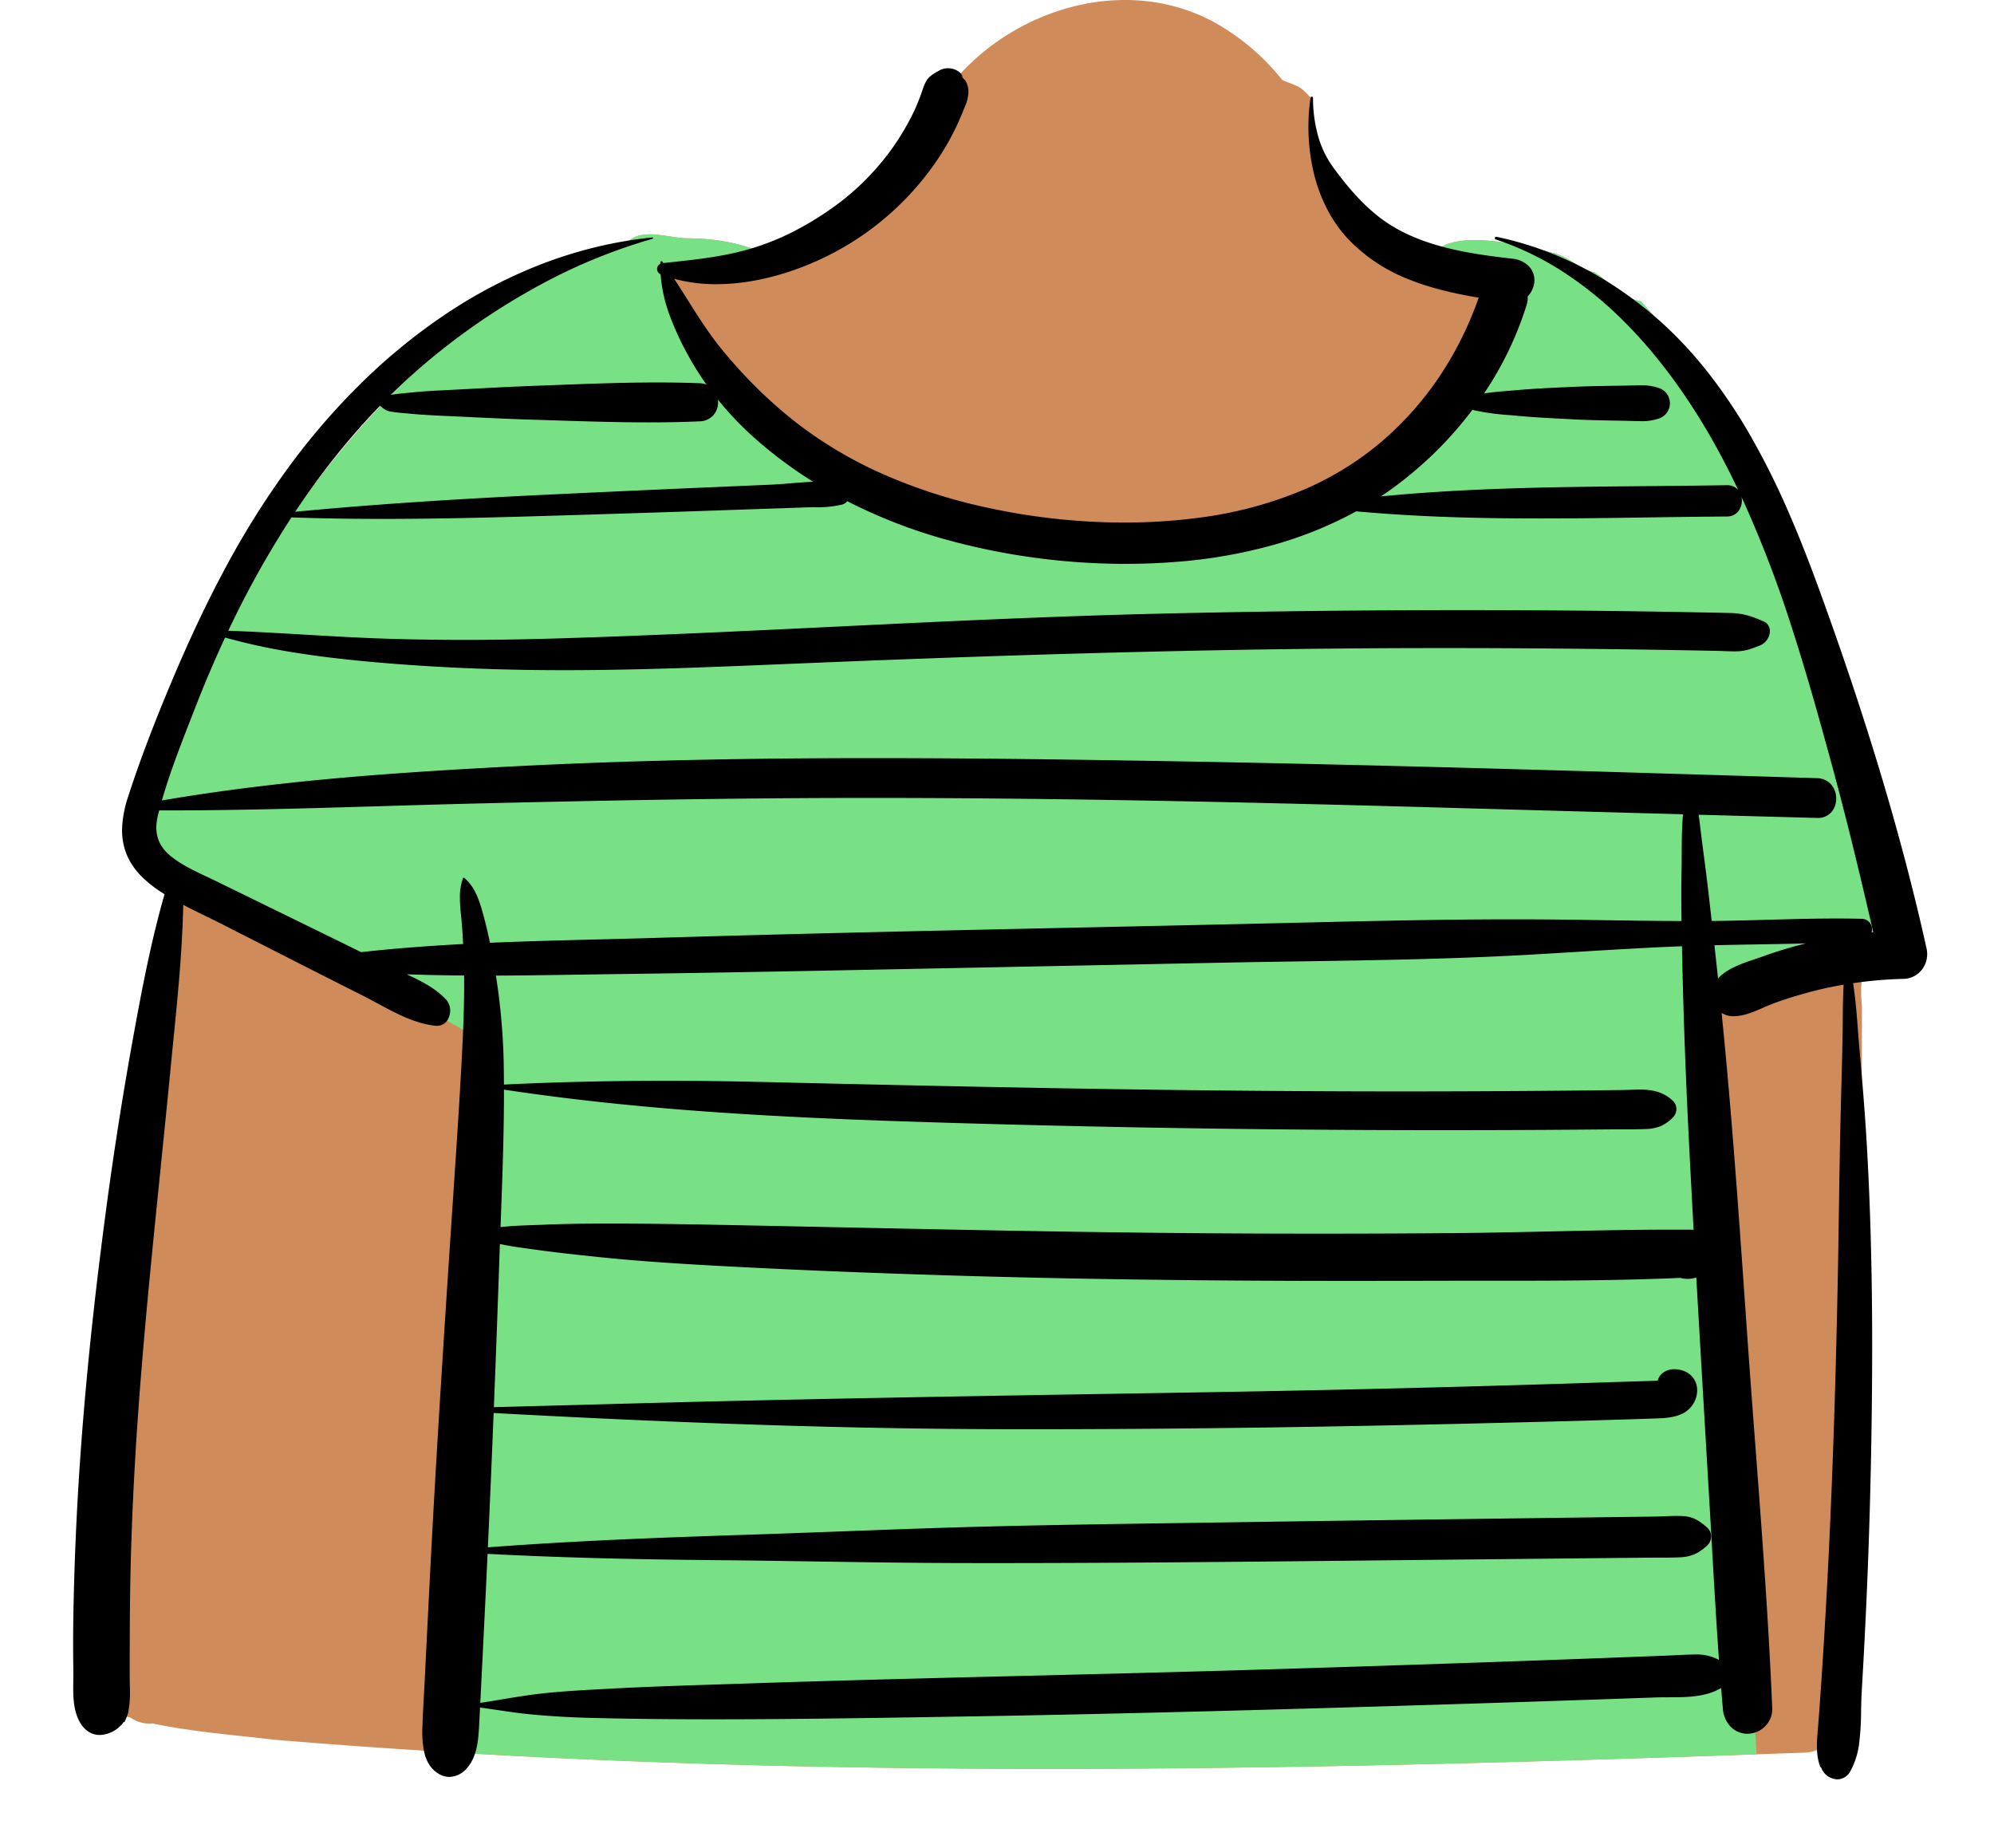 <svg xmlns="http://www.w3.org/2000/svg" width="818" height="758" viewBox="0 0 818 758">
  <g id="body_Striped_Tee" data-name="body/Striped Tee" transform="translate(0 25)">
    <path id="_Skin" data-name="✋ Skin" d="M4.468,617.466c-2.994,27.446-9.776,57.68,3.152,83.575-8.142.365-1.537,2.72,2.857,3.53a13.126,13.126,0,0,0,9.052,2.441c16.464,3.48,33.46,4.741,50.177,6.71,208.718,17.336,418.835,12.732,627.943,5.262,6.8-.295,11.364-5.235,11.885-11.889q11.5-146.883,11.283-294.368c-3.4-34.517,22.684-21.048,8.767-66.532a691.308,691.308,0,0,0-48.863-139.168c-14.6-28.955-28.349-59.422-50.6-83.433-7.03-.971-13.015-7.954-18.956-11.854-6.017-1.172-10.477-6.281-16.575-7.852-11.621-3.023-37.627-9.452-47.524-1.72-.391-.107-.787-.2-1.178-.309-1.937,2.148-4.6.537-6.043-1.393-4.945-3.839-26.559-4.234-29.012-10.126-12.788-11.6-16.21-36.013-16.21-50.3-4.782-5.373-5.113-4.375-11.6-7.215A93.477,93.477,0,0,0,460.39,12.3C412.1-19.41,342.022,14,330.717,69.115c-17.871,14.15-36.266,28.524-58.155,35.9-10.682-5.495-22.851-7.249-34.188-7.26-8.451-.307-20.129-5.194-25.621,3.7C120.356,131.7,64.592,219.67,24.94,303.023c-5.558,11.868-12.207,24.294-10.506,37.815,1.169,16.193,18.743,25.831,15.422,42.992-4.827,47.206-10.318,94.364-15.343,141.556Q9.49,571.425,4.468,617.466Z" transform="translate(43 -25)" fill="#d08b5b"/>
    <path id="_Top" data-name="👕 Top" d="M198.59,5.314c5.492-8.894,17.17-4.007,25.621-3.7,11.337.011,23.506,1.765,34.188,7.26q.655-.22,1.305-.449l.633,1.405-46.506,6.552,23.452,42.533q82.836,77.5,184.165,68.885Q521.763,119.275,559.33,20.664l.753-2L528.271,9.83V6.457a2.854,2.854,0,0,0,3.459-.736c.391.111.787.2,1.178.309,9.9-7.732,35.9-1.3,47.524,1.72,6.1,1.571,10.558,6.68,16.575,7.852,5.941,3.9,11.926,10.883,18.956,11.854,22.247,24.011,36,54.478,50.6,83.433a691.311,691.311,0,0,1,48.863,139.168c8.907,29.11,1.427,34.072-4.22,42.921l-.466.071a134.993,134.993,0,0,0-21.383,5.035,281.587,281.587,0,0,0-41.633,17.546l-1.575.821,17.283,307.1-10.791.372c-176.262,6.018-353.157,9.335-529.243-1.457l16.471-292.253L2.832,254.165A27.372,27.372,0,0,1,.271,244.7c-1.7-13.521,4.948-25.947,10.506-37.815C50.429,123.532,106.193,35.561,198.59,5.314Z" transform="translate(57.163 71.137)" fill="#78e185"/>
    <path id="_Ink" data-name="🖍 Ink" d="M723.729,701.956h0a7.3,7.3,0,0,1-6.717-5.083l-.176.1-.043.025c-1.974-5.026-1.493-10.522-1.029-15.838.079-.905.16-1.837.227-2.742.456-6.16.9-12.477,1.321-18.776.788-11.784,1.508-23.762,2.142-35.6,2.116-39.527,3.587-81.948,4.5-129.685.166-8.647.3-17.4.422-25.871.188-12.612.383-25.654.694-38.5.091-3.722.192-7.508.289-11.17l.006-.242v-.029c.186-6.957.378-14.151.51-21.227.041-2.209.059-4.466.077-6.648v-.028c.039-4.822.079-9.808.368-14.694-3.664.63-7.068,1.33-10.407,2.141a179.859,179.859,0,0,0-17.265,5.141c-1.66.585-3.317,1.307-5.071,2.071l-.01,0c-4.064,1.771-8.266,3.6-12.472,3.6h-.058a8.714,8.714,0,0,1-4.776-1.374c4.071,40.269,6.947,81.334,9.727,121.048v.007c.356,5.086.724,10.345,1.093,15.574.971,13.773,2.03,27.768,3.054,41.3,2.669,35.281,5.428,71.764,6.9,107.666a9.926,9.926,0,0,1-2.961,7.083,10.2,10.2,0,0,1-7.164,3.043,9.474,9.474,0,0,1-7.063-3.021,11.87,11.87,0,0,1-3.062-7.106c-.262-2.973-.5-5.9-.721-8.629-6.388,3.768-14.042,3.784-21.444,3.8-1.853,0-3.768.008-5.623.074-9.18.326-18.889.664-28.858,1-18.59.631-37.34,1.242-55.729,1.813-59.513,1.847-129.941,3.89-201.066,5.039l-5.209.084c-31.225.505-63.513,1.028-95.272,1.028h-.07c-18.708,0-35.317-.194-50.777-.592-8.608-.22-16.983-.723-24.892-1.494-4.2-.409-8.436-1.039-12.535-1.649l-.014,0c-2.5-.372-5.081-.756-7.651-1.089q-.049.945-.1,1.89c-.043.869-.09,1.794-.138,2.7-.028.524-.055,1.068-.08,1.594l-.005.112c-.3,6.177-.637,13.177-4.675,18.111a9.933,9.933,0,0,1-7.557,4.048,8.7,8.7,0,0,1-4.87-1.567c-2.789-1.861-4.589-4.7-5.5-8.687a42.889,42.889,0,0,1-.694-10.616c.115-4.063.348-8.195.573-12.19l0-.032c.106-1.887.216-3.838.312-5.756q.927-18.475,1.853-36.952c2.635-52.557,6.074-105.4,9.09-150.8.255-3.84.515-7.717.781-11.682,1.336-19.931,2.718-40.539,3.741-60.834.6-11.992.83-21.138.737-29.657-8.4-.064-16.109-.229-23.553-.5,6.032,2.809,11.809,5.72,16.2,10.4a7.01,7.01,0,0,1,1.025,7.409,5.152,5.152,0,0,1-4.813,3.351,5.989,5.989,0,0,1-.654-.037c-8.46-.934-16.2-5.112-23.687-9.153-2-1.079-4.065-2.195-6.112-3.227-10.574-5.335-19.452-9.823-28.409-14.382l-14.63-7.447-2.409-1.226-12.221-6.221c-2.219-1.129-4.508-2.249-6.721-3.331-3.042-1.487-6.187-3.025-9.238-4.632-.375,18.78-2.277,37.809-4.116,56.211l-.017.169c-.368,3.686-.749,7.5-1.111,11.241-1.323,13.69-2.738,27.6-4.107,41.045l0,.043c-3.044,29.907-6.191,60.833-8.522,91.341-1.8,23.528-2.969,45.412-3.582,66.9-.288,10.124-.44,20.769-.478,33.5q0,1.576-.01,3.152v.012c-.016,4.78-.033,9.723,0,14.584.006.851.024,1.719.039,2.485a44.175,44.175,0,0,1-.485,9.52,9.546,9.546,0,0,1-.826,2.989,19.2,19.2,0,0,1-.939,2.169c-.032-.04-.062-.08-.093-.12l-.087-.114a12.685,12.685,0,0,1-9.859,5.441,8.53,8.53,0,0,1-4.44-1.209,10.721,10.721,0,0,1-3.745-4C-.1,673.509-.014,667.388.067,661.468c.018-1.323.037-2.691.019-4-.1-7.25-.112-13.2-.041-18.731C.2,626.6.569,614,1.133,601.305c.969-21.77,2.54-43.834,4.8-67.451,2.043-21.315,4.594-43.288,7.8-67.174,3.007-22.415,6.541-44.923,10.5-66.9,3.762-20.863,7.607-41.224,13.27-60.952-.155-.1-.314-.195-.468-.288l-.009-.006c-.216-.132-.44-.269-.657-.41a49.642,49.642,0,0,1-7.952-6.237,28.705,28.705,0,0,1-5.918-8.129,26.087,26.087,0,0,1-2.385-12.38,46.281,46.281,0,0,1,2.434-12.5c4.6-14.246,10.311-29.35,17.966-47.532,7.148-16.976,14.162-31.834,21.443-45.421A348.911,348.911,0,0,1,88.6,163.386,283.19,283.19,0,0,1,118.37,129a240.045,240.045,0,0,1,35.077-28.538,200.189,200.189,0,0,1,39.9-20.571,180.413,180.413,0,0,1,21.611-6.635A174.06,174.06,0,0,1,237.6,69.411l.031,0a.24.24,0,0,1,.237.225.291.291,0,0,1-.194.33,228.4,228.4,0,0,0-44.829,18.214,277.486,277.486,0,0,0-40.551,26.483,257.889,257.889,0,0,0-21.954,19.327l.112-.02c.146-.024.3-.049.459-.074,2.112-.318,4.273-.53,6.363-.736l.046,0c.67-.066,1.364-.134,2.044-.2,4.413-.458,8.919-.68,13.277-.894h.012c1.2-.059,2.443-.12,3.664-.185l3.794-.2c9.54-.514,19.4-1.046,29.115-1.4,2.758-.1,5.624-.21,8.153-.306,13.882-.528,28.236-1.074,42.333-1.074,6.189,0,11.856.1,17.326.312a8.719,8.719,0,0,1,2.785.553A120.248,120.248,0,0,1,252.2,117.6a118.666,118.666,0,0,1-7.371-15.953,61.167,61.167,0,0,1-3.832-17.124,2.419,2.419,0,0,1-1.447-2.2,2.366,2.366,0,0,1,1.39-2.131c0-.088,0-.177,0-.264,0-.121,0-.244.008-.365a.406.406,0,0,1,.413-.409.459.459,0,0,1,.373.2c.067.093.134.187.2.281s.131.185.2.277l2.646-.285c11.723-1.257,22.793-2.444,34.1-5.891a103.514,103.514,0,0,0,16.612-6.746,129.244,129.244,0,0,0,15.365-9.273,104.715,104.715,0,0,0,24.7-24.242,102.964,102.964,0,0,0,9.56-16.151c1.137-2.4,2.031-4.806,3-7.473.126-.346.249-.706.369-1.054a18.412,18.412,0,0,1,1.611-3.76c1.174-1.888,3.4-3.111,4.732-3.841.2-.107.364-.2.511-.285A7.165,7.165,0,0,1,358.9,0a7.6,7.6,0,0,1,3.567.865,5.852,5.852,0,0,1,2.546,2.581,1.822,1.822,0,0,0-.556-.339.023.023,0,0,0-.024.013,8.662,8.662,0,0,0,1.607,1.913A9.238,9.238,0,0,1,367.3,9.694a17.48,17.48,0,0,1-1.623,6.441c-1.439,3.622-2.867,6.844-4.367,9.851A106.616,106.616,0,0,1,350.3,43.407a117.74,117.74,0,0,1-30.7,27.884,118.716,118.716,0,0,1-26.29,12.3,106.715,106.715,0,0,1-14.622,3.663,86.707,86.707,0,0,1-14.818,1.333,65.5,65.5,0,0,1-17.3-2.211c1.8,2.743,3.578,5.564,5.3,8.293,4.408,7,8.966,14.237,14.352,20.809a202.317,202.317,0,0,0,14.554,15.95,184.482,184.482,0,0,0,16.237,14.228,171.215,171.215,0,0,0,36.544,21.421,220.566,220.566,0,0,0,40.39,12.951,265.655,265.655,0,0,0,57.219,6.34,235.468,235.468,0,0,0,30.956-2.008,164.255,164.255,0,0,0,39.423-10.12,125.757,125.757,0,0,0,34.871-20.767,132.629,132.629,0,0,0,24.092-27A142.267,142.267,0,0,0,576.6,94.11c-11.643-1.93-20.736-4.309-28.615-7.486a68.774,68.774,0,0,1-24.575-16.191,54.529,54.529,0,0,1-8.99-12.668,65.977,65.977,0,0,1-5.426-14.628,82.523,82.523,0,0,1-1.366-31.095.42.42,0,0,1,.444-.371.545.545,0,0,1,.57.507,57.729,57.729,0,0,0,1.875,14.862,40.765,40.765,0,0,0,6.308,13.494c8.117,11.126,13.814,16.352,17.871,19.662,6.977,5.692,15.643,9.9,26.494,12.873,9.9,2.709,20.306,4.031,29.287,5.058a11.208,11.208,0,0,1,6.314,2.71,8.314,8.314,0,0,1,2.679,6.285,9.893,9.893,0,0,1-2.768,6.465,10.182,10.182,0,0,1-.466,3.62,139.141,139.141,0,0,1-17.446,36.211c3.48-.55,7.058-.842,10.517-1.124,1.054-.086,2.249-.183,3.383-.285,6.389-.574,12.925-.87,19.245-1.157l3.374-.155c5.672-.266,11.45-.354,17.038-.438h.007c2.151-.032,4.373-.066,6.556-.109.355-.007.731-.017,1.128-.028.841-.023,1.789-.049,2.76-.049a21.434,21.434,0,0,1,8.087,1.225,6.735,6.735,0,0,1,2.878,2.225,6.6,6.6,0,0,1-2.812,10.016,20.832,20.832,0,0,1-7.987,1.233c-1.042,0-2.055-.032-2.949-.06h-.005c-.417-.013-.763-.024-1.1-.032-2.239-.054-4.485-.1-6.658-.137-5.561-.1-11.306-.212-16.943-.515-1.377-.074-2.783-.147-4.024-.212-6.427-.334-13.073-.679-19.579-1.3-.944-.09-1.911-.176-2.846-.259l-.029,0a94.7,94.7,0,0,1-14.819-2.113A155.2,155.2,0,0,1,558.256,158a156.744,156.744,0,0,1-18.224,15.205c-1.191.851-2.406,1.659-3.58,2.44,36.336-3.557,73.6-3.9,109.629-4.224h.072c10.571-.1,21.5-.2,32.216-.376h.132a5.743,5.743,0,0,1,4.615,2.06c-3.4-7.175-6.72-13.617-10.138-19.694-11.068-19.671-23.587-36.489-37.208-49.988A152.754,152.754,0,0,0,611.6,83.762a120.533,120.533,0,0,0-27.977-13.527.542.542,0,0,1-.39-.618.556.556,0,0,1,.549-.483.669.669,0,0,1,.139.015A138.881,138.881,0,0,1,616.568,80.4a146.795,146.795,0,0,1,14.948,8.473,161.437,161.437,0,0,1,14.108,10.268,153.581,153.581,0,0,1,12.616,11.5c3.867,3.934,7.658,8.2,11.268,12.692a215.831,215.831,0,0,1,19.025,28.2A316.87,316.87,0,0,1,703.763,182.2c4.052,9.291,8.142,19.627,12.5,31.6,19.588,53.771,34,101.921,44.05,147.2a10.5,10.5,0,0,1-1.886,8.795,9.879,9.879,0,0,1-7.693,3.783,170.028,170.028,0,0,0-20.536,1.753c1.005,6.449,1.516,13.1,2.009,19.536l0,.063c.185,2.414.377,4.91.591,7.342,1.056,11.96,2.064,23.685,2.8,35.64,1.263,20.622,2.014,41.992,2.3,65.332.242,19.894.138,41.28-.318,65.38-.414,21.859-1.136,43.833-2.146,65.309-.512,10.881-1.1,21.857-1.735,32.626-.133,2.254-.177,4.6-.223,7.088a116.132,116.132,0,0,1-.734,13.071,31.778,31.778,0,0,1-3.665,11.887A6.127,6.127,0,0,1,723.729,701.956ZM170.017,609.442c-.443,9.515-.917,19.647-1.422,29.721-.193,3.851-.389,7.819-.573,11.553l-.011.225c-.318,6.436-.647,13.092-.984,19.635,3.095-.455,6.228-.978,9.258-1.484,4.847-.809,9.855-1.645,14.825-2.224,8.617-1,17.44-1.476,25.973-1.934l2.9-.156c14.673-.8,29.6-1.278,44.042-1.741h.023l.336-.011c3.722-.12,7.572-.243,11.355-.37,38.672-1.3,77.991-2.264,116.016-3.2l.1,0c27.852-.682,56.653-1.388,84.973-2.221,33.347-.981,67.168-2.067,100.523-3.227,16.888-.588,33.964-1.205,50.754-1.834,7.922-.3,16.292-.617,24.877-.95,1.452-.056,2.93-.129,4.359-.2,2.81-.138,5.717-.282,8.575-.308h.191a19.207,19.207,0,0,1,9.077,2.259c-1.126-15.619-2.031-31.525-2.907-46.906l-.017-.3c-.3-5.265-.61-10.709-.924-16.055q-.686-11.694-1.377-23.388l0-.062v-.019c-1.356-23-2.759-46.785-4.082-70.181a11.442,11.442,0,0,1-3.562.576,11.277,11.277,0,0,1-2.971-.4c-24.669,1.075-49.263,1.164-74.387,1.164H570.638c-4.572,0-10.591,0-16.6.023-10.221.035-20.261.053-29.843.053-61.043,0-114.6-.727-163.742-2.224-36.351-1.107-68.326-2.433-97.75-4.055-14.33-.791-31.223-1.836-47.859-3.591l-.684-.072c-8.076-.852-16.427-1.732-24.612-2.891-.916-.13-1.869-.26-2.71-.376-3.885-.533-7.9-1.084-11.766-1.935-.077,2.113-.168,4.6-.25,7.023-.624,18.46-1.349,38.056-2.217,59.909,12.929-.328,26.015-.682,38.669-1.024,19.96-.54,40.6-1.1,60.935-1.564,55.262-1.263,111.393-2.187,165.675-3.081l2.665-.044q12.558-.207,25.116-.415c32.453-.542,65.327-1.251,97.709-2.11,15.842-.419,31.941-.884,47.849-1.381,4.958-.156,9.983-.317,14.844-.473l.594-.019q5.239-.168,10.478-.335l3.321-.1.1,0c2.8-.086,5.693-.174,8.538-.281.244-.009.543-.032.941-.071a5.906,5.906,0,0,1,2.538-3.463,8,8,0,0,1,4.367-1.2,10.455,10.455,0,0,1,3.514.622,8.233,8.233,0,0,1,5.748,7.359,10.51,10.51,0,0,1-1.282,5.7,10.642,10.642,0,0,1-4.369,4.345c-3.576,1.891-7.763,2.044-11.457,2.178-3.859.139-7.783.26-11.579.377l-.129,0L637,554.3l-3.846.119c-10.634.334-21.375.615-30.851.864h-.05c-79.506,2.075-145.995,3.042-209.246,3.042-3.3,0-6.7,0-10.107-.009-62.14-.105-128.993-2.218-210.39-6.648-.8,19.87-1.569,37.9-2.364,55.105,33.567-2.524,66.659-3.883,106.018-5.147,13.175-.423,26.564-.925,39.512-1.409l.043,0c19.7-.737,40.068-1.5,60.115-2,25.354-.637,51.112-1.008,76.023-1.367,6.7-.1,14.3-.206,21.654-.318,33.848-.515,67.907-.972,99.67-1.39l44.258-.582,5.577-.073,15.438-.2,10.476-.138c1.312-.017,2.655-.072,3.955-.125,1.6-.065,3.263-.133,4.885-.133,1.145,0,2.166.033,3.121.1,4.158.3,6.894,2.434,9.559,4.787a4.663,4.663,0,0,1,1.468,3.466,4.987,4.987,0,0,1-1.468,3.693c-3.724,3.452-6.747,4.746-11.553,4.946-2.788.115-5.587.125-8.215.125h-1.587c-1.475,0-2.8,0-4.151.014l-27.907.281-18.674.188-37.141.374c-9.577.1-19.32.2-28.742.3l-.671.007h-.037c-50.407.525-102.53,1.067-153.79,1.067-4.717,0-9.463,0-14.107-.014-19.635-.038-39.579-.346-58.867-.643-13.364-.206-27.182-.419-40.8-.541-36.824-.328-66.753-1.149-94.186-2.584h0Zm50.809-135.483c18.068,0,36.255.361,53.843.709,13.468.268,26.979.549,40.046.822,50.306,1.049,102.325,2.133,153.5,2.461,14.308.092,28.829.138,43.161.138,18.117,0,36.5-.074,54.637-.221,13.352-.108,26.933-.4,40.067-.69,16.568-.361,33.7-.734,50.549-.734,2.428,0,4.84.008,7.171.023.319,0,.646.021.971.053-.723-13.192-1.341-24.894-1.89-35.773-1.357-26.89-2.258-51.254-2.755-74.485l-.092-4.3L660,360.187c-14.187.547-28.606,1.426-42.551,2.277h-.017c-7.729.471-15.72.959-23.594,1.385-30.159,1.63-60.906,2.1-90.641,2.547-10.533.16-21.419.325-32.136.54L348.279,369.4l-1.519.03h-.009c-40.065.8-81.494,1.636-122.248,2.157-5.389.069-10.879.155-16.189.238l-.164,0c-11.365.178-23.117.361-34.706.4a267.589,267.589,0,0,1,3.183,35.34c.055,2.856.089,5.92.1,9.367,21.249-1.031,43.555-1.553,66.3-1.553,12.344,0,25.162.153,38.1.456,60.858,1.426,125.575,2.872,188.911,3.519,24.838.254,50.027.383,74.868.383,6.154,0,12.419-.008,18.621-.024,15.846-.04,31.908-.134,47.74-.278,8.1-.073,16.135-.159,23.869-.256,1.156-.014,2.295-.053,3.4-.091h.011c1.37-.047,2.664-.091,3.958-.091a25.479,25.479,0,0,1,7.261.845,15.545,15.545,0,0,1,6.59,3.849,4.482,4.482,0,0,1,1.346,3.2,4.817,4.817,0,0,1-1.346,3.428,15.645,15.645,0,0,1-5.082,3.652,17.319,17.319,0,0,1-6.189,1.2c-2.871.121-5.736.131-8.663.131h-.756c-1.477,0-3.005,0-4.5.014-8.829.083-17.529.149-25.858.2-14.209.084-28.616.127-42.82.127-3.54,0-7.2,0-10.889-.008-62.982-.092-126.554-1.072-188.949-2.912-29.687-.876-61.522-1.973-93.181-4.05-34.315-2.251-64.645-5.413-92.725-9.665.022,18.128-.668,36.562-1.335,54.388l-.076,2.025c4.381-.529,8.886-.682,13.243-.831h.019c1.42-.048,2.889-.1,4.327-.161C202.333,474.015,211.9,473.959,220.826,473.959ZM710.9,359.013c-7.028.2-14.179.319-21.094.437h-.007c-5.387.092-10.957.187-16.488.318.612,5.571,1.072,9.785,1.49,13.661,3.538-4.047,9.817-6.164,15.357-8.032,1.148-.387,2.232-.753,3.264-1.126a171.013,171.013,0,0,1,17.478-5.258h0ZM35.313,304.473h0c-.06.23-.124.464-.186.69l0,.008c-.084.305-.171.621-.25.935-1.883,7.553-.167,12.928,5.564,17.428,4.3,3.379,9.473,5.811,14.472,8.162,1.274.6,2.592,1.219,3.871,1.845L75,341.472l.33.161c10.12,4.949,20.584,10.067,30.871,15.1,4.336,2.123,8.653,4.253,11.93,5.872,12.78-1.427,26.472-2.514,41.86-3.322-.226-4.474-.514-8.42-.882-12.064a63.893,63.893,0,0,1-.451-7.517,22.544,22.544,0,0,1,1.245-7.344.389.389,0,0,1,.361-.27.4.4,0,0,1,.266.1c4.443,3.853,6.2,9.367,7.883,15.648.925,3.456,1.8,7.13,2.6,10.921,14.677-.625,29.6-1,44.032-1.362l.1,0c7.657-.192,15.574-.39,23.339-.624,58.806-1.771,118.593-3.055,176.411-4.3l.318-.007c23.214-.5,47.218-1.014,70.822-1.555,5.211-.119,10.511-.244,15.636-.366l.15,0c29.114-.688,59.219-1.4,88.843-1.4,6.56,0,13,.035,19.146.1,5.846.066,11.785.154,17.528.24,10.643.159,21.648.323,32.473.35-.122-8.187-.119-14.462.006-20.345.051-2.376.059-4.8.068-7.15.02-5.362.04-10.9.544-16.29-32.121-.877-64.28-1.768-95.583-2.646-75.077-2.109-155.851-4.06-237.827-4.06-9.285,0-18.589.026-27.653.077-47.292.267-93.825,1.256-133.106,2.188-13.3.316-26.794.72-39.841,1.11H126.4c-28.687.859-58.351,1.746-87.564,1.747-1.152,0-2.337,0-3.522,0ZM723.5,348.807h0c3.563,0,6.859.036,10.079.11a4.36,4.36,0,0,1,3.466,1.625,4.733,4.733,0,0,1,.766,3.972l.211-.02.447-.039c-6.189-27.054-11.617-48.991-17.086-69.036-4.845-17.757-10.085-36.671-16.186-55.524a476.74,476.74,0,0,0-20.805-54.1,7.18,7.18,0,0,1-1.263,5.91,5.906,5.906,0,0,1-4.762,2.187c-10.756.07-21.716.227-32.315.379-14.454.207-29.4.42-44.113.42-14.03,0-26.411-.2-37.853-.6-13.518-.476-25.853-1.238-37.711-2.329a162.007,162.007,0,0,1-35.344,14.165,206.923,206.923,0,0,1-37.643,6.506c-7.136.587-14.45.885-21.738.885a277.978,277.978,0,0,1-37.092-2.506,274.426,274.426,0,0,1-36.26-7.4A213.69,213.69,0,0,1,317.561,177.6a4.04,4.04,0,0,1-2.108,1.4,46.687,46.687,0,0,1-11.613,1.1c-1.161.013-2.362.026-3.536.067l-13.954.478-27.146.93-1.755.06c-19.727.676-39.373,1.281-57.805,1.842-23.282.709-48.057,1.4-72.473,1.4-13.434,0-25.732-.2-37.6-.62a392.7,392.7,0,0,0-25.926,46.5c10.43.37,21.021.991,31.264,1.591h.006c11.4.668,23.194,1.359,34.806,1.707,9.964.3,20.353.451,30.876.451,11.95,0,24.553-.2,37.46-.583,38.225-1.144,77.052-3.023,114.6-4.839,43.588-2.109,88.661-4.29,133.045-5.333,40.963-.964,82.509-1.455,123.484-1.461h.751c21.864,0,42.141.12,61.989.368,10.343.129,20.729.289,30.87.474,5.8.107,11.493.22,16.927.337,5.25.114,8.989,1.341,13.673,3.422a4.179,4.179,0,0,1,2.661,4.094,6.515,6.515,0,0,1-1.165,3.442,6.177,6.177,0,0,1-2.784,2.315l-.4.157c-3.132,1.223-5.606,2.189-9,2.292-.42.013-.851.019-1.317.019-1.309,0-2.644-.051-3.935-.1h-.015c-.838-.032-1.787-.069-2.7-.088-6.114-.125-12.145-.239-17.924-.338-10.885-.186-22.285-.346-34.852-.487-19.692-.222-39.651-.334-59.323-.334-3.43,0-6.926,0-10.391.01-39.5.076-80.315.673-124.768,1.823-38.084.986-78.877,2.385-124.71,4.278q-4.976.206-9.952.414l-.079,0c-29.9,1.25-60.825,2.543-91.251,2.543h-.031c-6.857,0-13.6-.066-20.031-.2-21.247-.434-41.92-1.584-61.444-3.419-10.906-1.024-20.408-2.2-29.048-3.589a252.162,252.162,0,0,1-28.6-6.174c-4.3,9.232-8.395,18.837-12.168,28.547-.536,1.379-1.087,2.79-1.62,4.154l-.118.3c-4.3,11.01-8.747,22.392-12.026,33.83,22.071-3.781,45.669-6.774,72.14-9.15,26.249-2.357,52.583-3.837,72.592-4.863,23.583-1.21,47.662-2.068,73.614-2.624,23.179-.5,47.286-.738,73.7-.738,41.28,0,82.091.6,120.045,1.241,86.989,1.476,175.4,4.184,260.9,6.8l6,.184a7.745,7.745,0,0,1,5.949,2.781,8.823,8.823,0,0,1,1.922,5.749,8.338,8.338,0,0,1-1.946,5.375,7.256,7.256,0,0,1-5.66,2.411c-.087,0-.176,0-.265,0-12.815-.339-25.844-.693-38.445-1.037l-.2-.005-3.9-.106-6.016-.164c.3,2.067.547,4.129.809,6.311l.045.371.082.68c.4,3.312.84,6.665,1.265,9.908.469,3.582.955,7.287,1.392,10.966.6,5.089,1.184,10.252,1.746,15.245l.011.1c7.662-.071,15.461-.283,23-.489h.031C704.5,349.068,714.081,348.807,723.5,348.807ZM125.9,138.471c-6.327,6.529-12.512,13.57-18.383,20.927-5.668,7.1-11.195,14.691-16.426,22.553,39.621-3.794,78.827-5.876,108.557-7.266,21.825-1.019,40.176-1.862,58.8-2.661,8.653-.372,17.52-.753,27.905-1.2,2.6-.112,5.238-.33,8.03-.56,3.017-.249,6.135-.506,9.2-.618a177.822,177.822,0,0,1-25.347-19.132,131.249,131.249,0,0,1-13.709-14.563,8.172,8.172,0,0,1-1.786,6.265,7.68,7.68,0,0,1-5.7,2.629c-6.493.289-13.329.429-20.9.429-12.917,0-26.045-.418-38.74-.821-2.907-.093-5.529-.176-8.174-.256-9.959-.3-20.066-.787-29.84-1.255l-4.066-.194q-1.279-.061-2.558-.118h-.015c-4.716-.215-9.592-.438-14.38-.907-.7-.069-1.426-.131-2.123-.191h-.01c-1.915-.165-3.891-.335-5.8-.669a6.808,6.808,0,0,1-3.722-1.757C126.457,138.9,126.2,138.7,125.9,138.471Z" transform="translate(30 3.001)"/>
  </g>
</svg>
